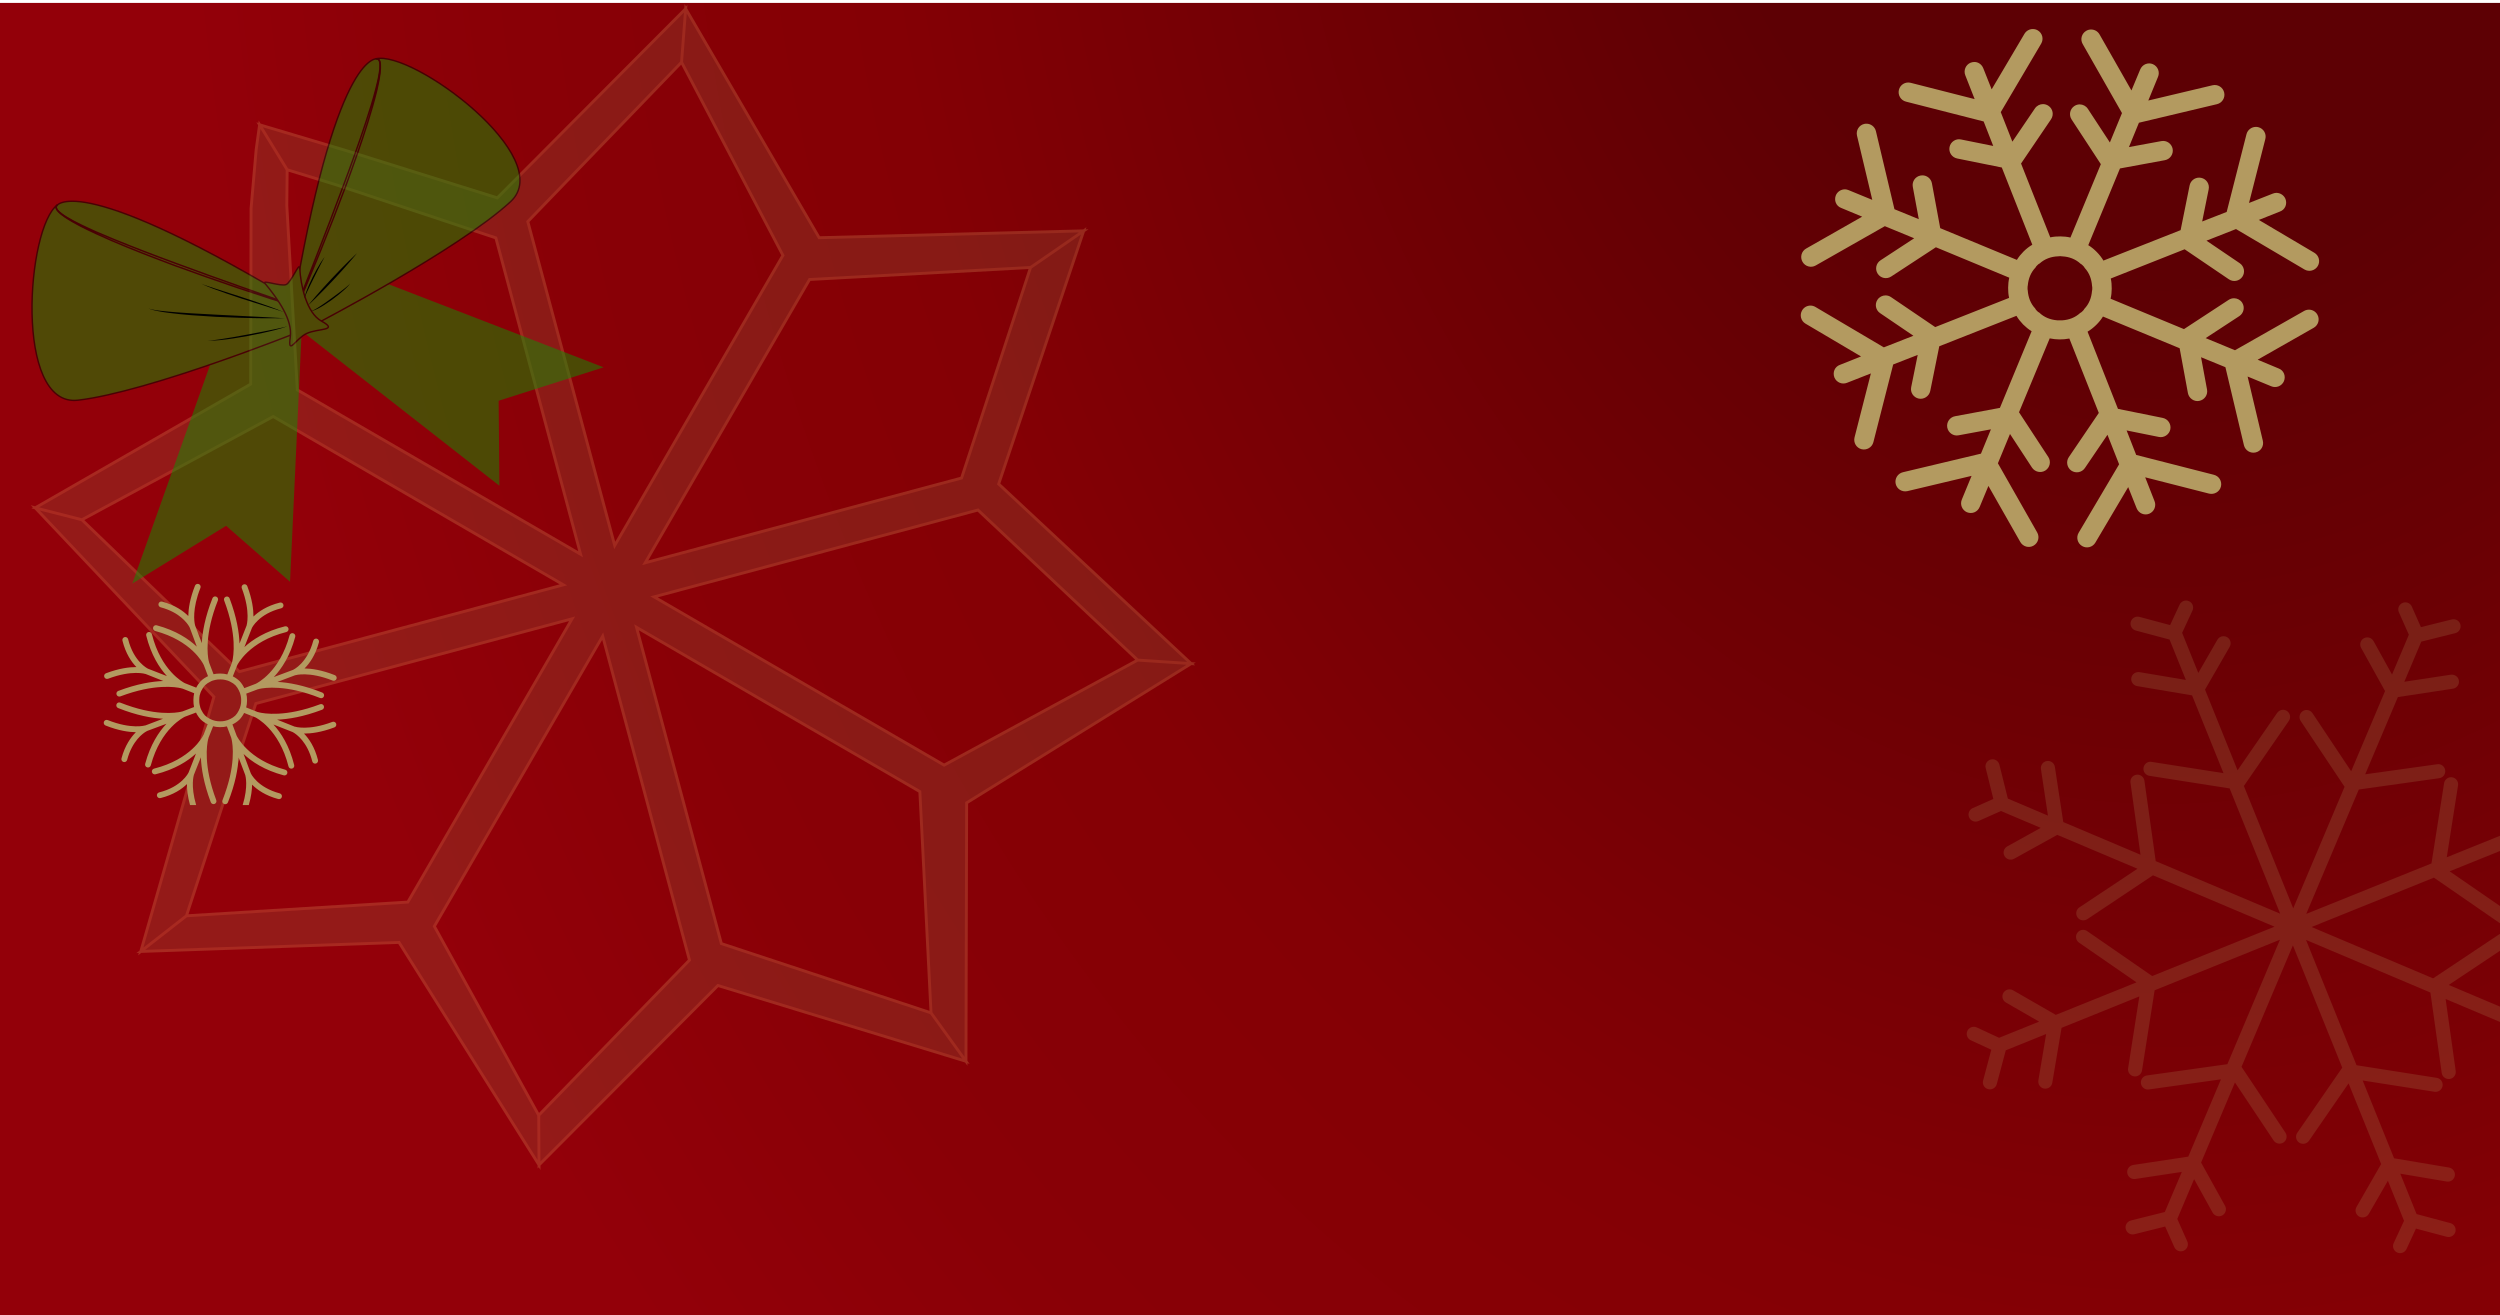 <?xml version="1.0" encoding="utf-8"?>
<!-- Generator: Adobe Illustrator 16.0.0, SVG Export Plug-In . SVG Version: 6.00 Build 0)  -->
<!DOCTYPE svg PUBLIC "-//W3C//DTD SVG 1.1//EN" "http://www.w3.org/Graphics/SVG/1.1/DTD/svg11.dtd">
<svg version="1.1" id="Capa_1" xmlns="http://www.w3.org/2000/svg" xmlns:xlink="http://www.w3.org/1999/xlink" x="0px" y="0px"
	 width="859px" height="452px" viewBox="0 0 859 452" enable-background="new 0 0 859 452" xml:space="preserve">
<radialGradient id="SVGID_1_" cx="823.898" cy="490.311" r="837.259" gradientTransform="matrix(0.818 0 0 -1.042 69.473 400.224)" gradientUnits="userSpaceOnUse">
	<stop  offset="0.236" style="stop-color:#5D0004"/>
	<stop  offset="0.651" style="stop-color:#840005"/>
	<stop  offset="0.836" style="stop-color:#890006"/>
	<stop  offset="1" style="stop-color:#930009"/>
</radialGradient>
<rect y="1" fill="url(#SVGID_1_)" width="859" height="452"/>
<g opacity="0.2">
	<g>
		<polygon fill="#968156" stroke="#F9CC7D" stroke-miterlimit="10" points="332.138,275.852 409.278,228.02 390.903,226.805 
			324.39,262.899 224.724,205.079 336.026,175.244 390.903,226.805 409.278,228.02 343.142,166.299 372.36,79.319 354.096,91.904 
			330.395,164.249 221.69,193.373 278.166,96.033 354.096,91.904 372.36,79.319 281.455,81.677 235.596,3 234.179,21.379 
			269.019,87.74 211.217,187.437 181.35,76.126 234.179,21.379 235.596,3 170.87,67.991 119.246,51.844 99.104,45.83 89.198,42.877 
			98.669,58.317 115.317,63.437 170.379,81.738 199.494,190.439 102.162,133.973 98.545,70.612 98.669,58.317 89.198,42.877 
			88.02,51.4 86.268,71.601 86.14,131.981 12.105,174.488 28.138,178.589 93.871,143.118 193.578,200.947 82.238,230.775 
			28.138,178.589 12.105,174.488 73.499,239.429 48.372,326.919 64.056,314.674 87.9,241.74 196.571,212.615 140.129,309.956 
			64.056,314.674 48.372,326.919 137.114,323.816 185.208,400.28 185.103,383.216 149.239,318.274 207.085,218.582 236.899,329.895 
			185.103,383.216 185.208,400.28 246.668,338.62 331.907,364.654 319.902,348.02 247.858,324.22 218.708,215.546 316.062,271.995 
			319.902,348.02 331.907,364.654 		"/>
	</g>
</g>
<g opacity="0.2">
	<g>
		<path fill="#B39A60" d="M838.972,368.664c0.188,1.329,1.412,2.245,2.748,2.069c1.329-0.178,2.243-1.409,2.063-2.743l-3.467-24.738
			l19.685,8.319v-5.274l-18.619-7.867L860,326.01v-5.334c-0.465,0-0.943,0.129-1.363,0.41l-22.634,15.078l-41.739-17.646
			l42.026-16.957l22.378,15.447c0.409,0.271,0.872,0.404,1.332,0.414v-5.417l-18.304-12.621L860,291.998v-5.232l-19.284,7.786
			l3.866-24.688c0.211-1.328-0.688-2.571-2.008-2.778c-0.121-0.035-0.242-0.035-0.363-0.035c-1.18-0.01-2.242,0.858-2.425,2.066
			l-4.334,27.55l-43.025,17.351l18.06-42.74l27.609-3.883c1.345-0.183,2.266-1.417,2.077-2.748
			c-0.183-1.321-1.442-2.285-2.751-2.053l-24.738,3.46l11.229-26.538l18.925-2.881c1.329-0.199,2.242-1.445,2.046-2.763
			c-0.202-1.329-1.402-2.202-2.778-2.046l-15.973,2.423l5.823-13.781l11.667-2.91c1.306-0.315,2.084-1.646,1.783-2.948
			c-0.34-1.291-1.647-2.098-2.97-1.768l-10.603,2.646l-3.135-7.094c-0.401-0.895-1.268-1.431-2.205-1.439
			c-0.332-0.002-0.664,0.073-0.996,0.221c-1.231,0.534-1.79,1.977-1.239,3.197l3.431,7.718l-5.779,13.675l-6.372-11.511
			c-0.446-0.788-1.256-1.244-2.114-1.253c-0.395-0.005-0.803,0.1-1.201,0.306c-1.162,0.644-1.588,2.133-0.931,3.315l8.217,14.833
			l-11.644,27.54l-13.3-19.959c-0.446-0.688-1.219-1.082-1.986-1.087c-0.484-0.006-0.952,0.128-1.374,0.412
			c-1.125,0.749-1.42,2.255-0.682,3.374l15.074,22.608L787.954,312.1l-16.959-42.041l15.45-22.355
			c0.771-1.11,0.475-2.617-0.619-3.39c-0.423-0.29-0.891-0.428-1.36-0.432c-0.784-0.01-1.54,0.372-2.03,1.056l-13.615,19.734
			l-11.177-27.727l8.473-14.694c0.658-1.172,0.264-2.672-0.892-3.33c-0.393-0.216-0.801-0.325-1.209-0.33
			c-0.845-0.007-1.683,0.441-2.121,1.225l-6.563,11.403l-5.551-13.772l3.548-7.655c0.574-1.212,0.038-2.667-1.177-3.224
			c-0.332-0.149-0.665-0.228-1.013-0.232c-0.923-0.009-1.799,0.513-2.214,1.399l-3.276,7.044l-10.535-2.821
			c-1.313-0.352-2.634,0.434-2.99,1.721c-0.339,1.295,0.43,2.639,1.73,2.976l11.606,3.101l5.61,13.874l-15.936-2.683
			c-1.345-0.176-2.584,0.675-2.81,1.998c-0.219,1.314,0.672,2.575,2.001,2.799l18.872,3.191l10.794,26.719l-24.696-3.868
			c-1.314-0.267-2.575,0.688-2.778,2.011c-0.212,1.326,0.688,2.57,2.03,2.779l27.56,4.333l17.359,43.031l-42.759-18.051
			l-3.881-27.62c-0.176-1.211-1.21-2.094-2.373-2.106c-0.121,0-0.242,0-0.361,0.032c-1.313,0.184-2.266,1.414-2.062,2.743
			l3.45,24.749l-26.538-11.229l-2.876-18.918c-0.19-1.221-1.208-2.071-2.371-2.086c-0.138,0-0.259,0.017-0.396,0.038
			c-1.313,0.193-2.216,1.438-2.03,2.768l2.405,15.988l-13.771-5.846l-2.912-11.663c-0.264-1.092-1.253-1.842-2.34-1.846
			c-0.197,0-0.396,0.023-0.605,0.071c-1.303,0.337-2.098,1.656-1.764,2.941l2.632,10.613l-7.094,3.156
			c-1.212,0.537-1.768,1.979-1.217,3.202c0.534,1.227,1.979,1.768,3.206,1.232l7.716-3.442l13.667,5.793l-11.5,6.363
			c-1.171,0.654-1.604,2.131-0.95,3.299c0.639,1.187,2.132,1.612,3.318,0.948l14.822-8.206l27.548,11.639l-19.962,13.285
			c-1.125,0.756-1.405,2.253-0.672,3.38c0.74,1.107,2.235,1.406,3.377,0.675l22.595-15.078l41.755,17.646l-42.033,16.96
			l-22.354-15.449c-0.415-0.29-0.887-0.431-1.367-0.434c-0.771-0.009-1.54,0.366-2.019,1.058c-0.747,1.089-0.491,2.604,0.62,3.362
			l19.733,13.638l-27.731,11.168l-14.688-8.448c-0.391-0.216-0.799-0.328-1.206-0.33c-0.846-0.002-1.663,0.443-2.124,1.218
			c-0.674,1.177-0.262,2.66,0.896,3.329l11.396,6.559l-13.762,5.544l-7.66-3.554c-0.33-0.146-0.662-0.223-1.01-0.226
			c-0.923-0.01-1.801,0.503-2.217,1.391c-0.571,1.244-0.038,2.675,1.166,3.242l7.044,3.261l-2.806,10.566
			c-0.36,1.303,0.413,2.632,1.709,2.969c1.301,0.339,2.632-0.435,2.976-1.716l3.104-11.625l13.865-5.596l-2.671,15.94
			c-0.206,1.329,0.675,2.589,1.986,2.806c1.359,0.196,2.572-0.666,2.796-1.993l3.189-18.88l26.719-10.784l-3.858,24.681
			c-0.22,1.328,0.701,2.574,2.018,2.773c1.298,0.199,2.561-0.697,2.765-2.021l4.333-27.554l43.056-17.375l-18.063,42.765
			l-27.625,3.873c-1.353,0.186-2.267,1.424-2.077,2.748c0.182,1.324,1.441,2.271,2.741,2.064l24.756-3.476l-11.229,26.554
			l-18.917,2.861c-1.329,0.214-2.252,1.438-2.048,2.771c0.203,1.339,1.436,2.265,2.777,2.046l15.976-2.426l-5.849,13.779
			l-11.651,2.914c-1.3,0.332-2.092,1.628-1.773,2.942c0.34,1.306,1.646,2.104,2.96,1.785l10.58-2.653l3.156,7.087
			c0.553,1.22,1.985,1.779,3.211,1.229c1.23-0.545,1.782-1.979,1.239-3.203l-3.431-7.72l5.776-13.67l6.368,11.512
			c0.657,1.163,2.151,1.581,3.314,0.954c1.17-0.66,1.594-2.142,0.951-3.305l-8.231-14.866l11.631-27.521l13.291,19.954
			c0.747,1.104,2.259,1.399,3.384,0.675c1.111-0.75,1.42-2.255,0.672-3.38l-15.082-22.617l17.65-41.739l16.954,42.023
			l-15.445,22.366c-0.762,1.109-0.481,2.625,0.627,3.387c1.097,0.735,2.604,0.477,3.37-0.612l13.622-19.738l11.191,27.716
			l-8.458,14.724c-0.679,1.158-0.279,2.641,0.876,3.318c1.17,0.649,2.66,0.256,3.332-0.897l6.563-11.4l5.551,13.766l-3.558,7.656
			c-0.567,1.215-0.038,2.657,1.187,3.223c1.215,0.564,2.658,0.038,3.224-1.187l3.249-7.021l10.563,2.814
			c1.308,0.347,2.63-0.428,2.993-1.719c0.322-1.314-0.439-2.63-1.73-2.977l-11.622-3.113l-5.596-13.874l15.927,2.695
			c1.374,0.237,2.59-0.669,2.817-2.003c0.218-1.329-0.682-2.567-2.003-2.805l-18.873-3.177l-10.791-26.731l24.68,3.878
			c1.284,0.209,2.575-0.693,2.779-2.019c0.211-1.313-0.686-2.569-2.031-2.775l-27.542-4.329l-17.355-43.054l42.737,18.076
			L838.972,368.664z"/>
	</g>
</g>
<g>
	<g>
		<path fill="#B39A60" d="M101.43,232.016c0.05-0.022,4.683-1.425,12.877,1.836c0.52,0.206,1.1-0.048,1.306-0.567
			c0.204-0.511-0.047-1.098-0.563-1.304c-4.487-1.782-7.996-2.263-10.415-2.304c1.724-1.707,3.752-4.538,4.948-8.988
			c0.142-0.542-0.179-1.091-0.709-1.234c-0.086-0.022-0.172-0.033-0.256-0.033c-0.444-0.004-0.858,0.292-0.981,0.74
			c-2.06,7.691-6.731,9.89-6.919,9.976c-0.018,0.006-0.018,0.025-0.032,0.03l-6.602,2.467c2.616-2.771,5.563-7.124,7.358-13.814
			c0.141-0.539-0.174-1.092-0.718-1.232c-0.083-0.025-0.166-0.035-0.248-0.037c-0.449-0.001-0.858,0.292-0.981,0.752
			c-3.383,12.634-11.237,16.471-11.586,16.632c-0.022,0.005-0.049,0.022-0.049,0.022l-3.918,1.491
			c-0.393-0.846-0.948-1.698-1.63-2.429c-0.677-0.643-1.478-1.215-2.318-1.623l1.521-3.848c0-0.009,0.009-0.009,0.013-0.017
			c0.039-0.08,3.945-8.131,16.855-11.359c0.541-0.141,0.872-0.687,0.734-1.227c-0.134-0.536-0.68-0.869-1.217-0.734
			c-6.709,1.684-11.11,4.556-13.921,7.126l2.587-6.576l0.005-0.007c0.017-0.045,2.296-4.806,10.083-6.756
			c0.538-0.136,0.866-0.685,0.725-1.222c-0.129-0.534-0.662-0.864-1.216-0.729c-4.469,1.122-7.33,3.105-9.074,4.798
			c0.011-2.417-0.419-5.94-2.126-10.451c-0.153-0.396-0.531-0.644-0.934-0.646c-0.119,0-0.243,0.016-0.362,0.061
			c-0.52,0.198-0.784,0.779-0.588,1.299c3.124,8.245,1.643,12.852,1.635,12.893c-0.01,0.007,0,0.007,0,0.011
			c-0.01,0.014,0,0.026-0.034,0.053l-2.379,6.049c-0.135-3.787-0.939-8.981-3.409-15.497c-0.143-0.4-0.526-0.649-0.929-0.655
			c-0.119,0-0.243,0.022-0.367,0.072c-0.519,0.19-0.775,0.771-0.578,1.298c4.491,11.846,3.222,19.161,2.776,20.982l-0.036,0.092
			c-0.001,0.081-0.001,0.118-0.043,0.161c-0.001,0.123-0.043,0.2-0.043,0.2l-1.562,3.968c-0.763-0.205-1.527-0.292-2.328-0.299
			l-0.201-0.003c-0.765-0.008-1.489,0.071-2.21,0.225l-1.498-3.954c0,0,0.002-0.077-0.039-0.201
			c-0.037-0.044-0.037-0.08-0.036-0.163l-0.068-0.164c-0.423-1.911-1.5-9.199,3.14-20.863c0.206-0.521-0.05-1.108-0.567-1.306
			c-0.118-0.048-0.242-0.077-0.361-0.077c-0.403-0.003-0.785,0.24-0.943,0.637c-2.563,6.459-3.453,11.629-3.657,15.41l-2.305-6.085
			c-0.004-0.012,0-0.021,0-0.03c0,0-0.016-0.078-0.035-0.119c-0.004-0.036-0.01-0.026-0.008-0.065l-0.01-0.033
			c-0.231-0.984-0.986-5.428,1.89-12.654c0.205-0.516-0.046-1.102-0.563-1.305c-0.122-0.049-0.241-0.067-0.365-0.069
			c-0.398-0.002-0.785,0.235-0.944,0.631c-1.781,4.481-2.263,7.996-2.303,10.415c-1.706-1.721-4.538-3.753-8.994-4.949
			c-0.548-0.143-1.087,0.179-1.229,0.71c-0.145,0.536,0.175,1.093,0.715,1.237c6.707,1.794,9.231,5.574,9.823,6.641v0.003
			c0.017,0.027,0.009,0.02,0.032,0.047c0.059,0.115,0.104,0.206,0.107,0.227c0.008,0.009,0.023,0.011,0.027,0.023l2.433,6.558
			l0.01,0.027c-2.764-2.61-7.118-5.543-13.779-7.336c-0.548-0.144-1.087,0.178-1.233,0.713c-0.142,0.538,0.173,1.087,0.709,1.239
			c12.492,3.34,16.367,11.029,16.62,11.548c0.013,0.059,0.036,0.104,0.036,0.104s0,0.043,0.042,0.043l1.456,3.83
			c-0.851,0.394-1.697,0.952-2.426,1.628c-0.647,0.717-1.216,1.476-1.626,2.321l-3.848-1.518c0,0-0.046-0.019-0.086-0.033
			c-0.447-0.229-8.14-4.217-11.297-16.813c-0.111-0.458-0.52-0.762-0.964-0.766c-0.082,0-0.166,0.009-0.249,0.034
			c-0.54,0.131-0.867,0.681-0.734,1.218c1.677,6.696,4.544,11.098,7.108,13.905l-0.033-0.012l-6.518-2.544
			c-0.01-0.005-0.01-0.016-0.018-0.021c-0.046-0.024-4.807-2.297-6.759-10.088c-0.115-0.45-0.52-0.752-0.969-0.757
			c-0.077,0-0.165,0.009-0.248,0.029c-0.54,0.136-0.871,0.679-0.734,1.224c1.119,4.468,3.1,7.331,4.799,9.069
			c-2.414-0.002-5.938,0.423-10.45,2.132c-0.52,0.197-0.78,0.779-0.583,1.294c0.187,0.522,0.768,0.781,1.295,0.589
			c8.255-3.131,12.855-1.649,12.891-1.633c0.015,0.007,0.019,0,0.023,0l6.053,2.406c-3.783,0.143-8.97,0.95-15.457,3.409
			c-0.52,0.198-0.781,0.776-0.583,1.296c0.197,0.518,0.776,0.783,1.295,0.584c11.729-4.439,18.99-3.24,20.906-2.794l0.168,0.069
			c0.237,0.044,0.361,0.085,0.361,0.085l3.926,1.555c-0.167,0.724-0.251,1.447-0.257,2.212l-0.002,0.324
			c-0.008,0.758,0.064,1.488,0.219,2.208l-3.951,1.497c0,0-0.082,0.042-0.201,0.038c-0.042,0.043-0.083,0.043-0.161,0.043
			l-0.082,0.032c-1.818,0.411-9.159,1.57-20.945-3.119c-0.119-0.047-0.241-0.073-0.36-0.075c-0.407-0.003-0.789,0.235-0.943,0.639
			c-0.207,0.508,0.045,1.094,0.562,1.301c6.463,2.575,11.64,3.471,15.421,3.664l-6.073,2.308c-0.023,0-0.038-0.012-0.051-0.008
			c-0.05,0.019-4.682,1.421-12.876-1.836c-0.119-0.046-0.243-0.067-0.366-0.067c-0.404-0.006-0.784,0.234-0.939,0.631
			c-0.206,0.518,0.047,1.102,0.561,1.303c4.484,1.786,8,2.271,10.414,2.304c-1.727,1.717-3.756,4.542-4.946,8.993
			c-0.145,0.537,0.175,1.092,0.714,1.238c0.543,0.143,1.086-0.18,1.229-0.717c1.775-6.63,5.479-9.164,6.591-9.792l0.054-0.021
			c0.163-0.123,0.281-0.156,0.281-0.156l6.574-2.444l0.014-0.005c-2.61,2.769-5.536,7.116-7.316,13.768
			c-0.143,0.537,0.173,1.086,0.714,1.23c0.537,0.138,1.082-0.176,1.224-0.715c3.449-12.854,11.566-16.628,11.646-16.664
			c0.004-0.005,0.009-0.01,0.014-0.016l3.873-1.449c0.396,0.845,0.953,1.655,1.629,2.385c0.718,0.687,1.514,1.214,2.359,1.618
			l-1.396,3.653c-0.083,0.081-0.125,0.16-0.167,0.242c0,0-0.006,0.037-0.019,0.058c-0.183,0.38-4.16,8.132-16.826,11.304
			c-0.537,0.134-0.862,0.685-0.729,1.218c0.138,0.538,0.67,0.87,1.222,0.732c6.713-1.68,11.12-4.559,13.925-7.127l-2.568,6.551
			c-0.005,0.016-0.022,0.024-0.037,0.042c-0.015,0.047-2.288,4.805-10.075,6.759c-0.542,0.133-0.873,0.678-0.734,1.218
			c0.133,0.537,0.666,0.861,1.216,0.73c4.473-1.124,7.338-3.1,9.075-4.802c-0.001,1.805,0.235,4.22,1.062,7.197h2.101
			c-1.959-6.641-0.787-10.32-0.774-10.355c0,0-0.004-0.004,0.001-0.012l2.403-6.053c0.143,3.781,0.952,8.961,3.404,15.452
			c0.196,0.518,0.781,0.784,1.295,0.586c0.52-0.198,0.786-0.78,0.588-1.298c-4.473-11.813-3.227-19.111-2.785-20.962l0.059-0.14
			c0.039-0.242,0.081-0.361,0.081-0.361l1.563-3.929c0.717,0.21,1.44,0.29,2.205,0.296l0.32,0.004
			c0.765,0.007,1.489-0.064,2.214-0.262l1.497,3.947c0,0.008-0.005,0.013,0,0.019c0,0,0.021,0.071,0.021,0.088
			c0.013,0.052,0.027,0.089,0.058,0.265l0.031,0.078c0.401,1.762,1.592,9.131-3.117,20.975c-0.204,0.513,0.042,1.1,0.557,1.308
			c0.515,0.205,1.104-0.051,1.305-0.563c2.576-6.469,3.467-11.645,3.663-15.426l2.313,6.093c0,0.014-0.014,0.023-0.008,0.036
			c0.016,0.039,1.112,3.687-0.901,10.211h2.103c0.838-2.885,1.109-5.243,1.13-7.013c1.718,1.729,4.545,3.754,8.996,4.952
			c0.553,0.141,1.091-0.175,1.228-0.712c0.151-0.539-0.168-1.09-0.704-1.231c-7.69-2.061-9.887-6.732-9.973-6.923
			c0-0.011-0.008-0.011-0.008-0.016l-2.459-6.597c2.768,2.612,7.116,5.548,13.788,7.335c0.534,0.146,1.087-0.177,1.228-0.713
			c0.146-0.532-0.175-1.088-0.713-1.229c-12.853-3.444-16.628-11.561-16.665-11.644c-0.004-0.012-0.019-0.016-0.023-0.032
			l-1.447-3.881c0.846-0.393,1.657-0.945,2.386-1.624c0.651-0.675,1.221-1.476,1.627-2.316l3.866,1.511
			c0.009,0.002,0.009,0.014,0.027,0.018c0.077,0.037,8.128,3.944,11.36,16.854c0.133,0.54,0.68,0.863,1.216,0.732
			c0.547-0.136,0.872-0.678,0.738-1.215c-1.679-6.711-4.553-11.109-7.122-13.917h0.011l6.569,2.58l0.004,0.008
			c0,0,0.056,0.029,0.082,0.046c0.032,0.015,0.047,0.018,0.122,0.067l0.043,0.021c0.997,0.574,4.809,3.172,6.507,9.946
			c0.138,0.539,0.661,0.87,1.226,0.735c0.532-0.136,0.862-0.688,0.727-1.226c-1.12-4.469-3.103-7.329-4.797-9.073
			c2.417,0.009,5.935-0.419,10.451-2.13c0.518-0.195,0.78-0.776,0.583-1.294c-0.152-0.4-0.531-0.646-0.934-0.649
			c-0.119,0-0.242,0.018-0.361,0.063c-8.261,3.125-12.854,1.644-12.896,1.625c-0.018-0.004-0.033,0.007-0.051,0.006l-6.034-2.404
			c3.779-0.136,8.965-0.951,15.469-3.413c0.515-0.198,0.781-0.78,0.584-1.293c-0.152-0.403-0.531-0.65-0.93-0.653
			c-0.124,0-0.248,0.024-0.367,0.072c-11.95,4.518-19.302,3.196-21.047,2.767l-0.055-0.028c-0.081,0-0.124,0-0.164-0.044
			c-0.064,0-0.069-0.01-0.106-0.021c-0.009-0.007-0.082-0.021-0.082-0.021c-0.004-0.007-0.01,0-0.023,0l-3.916-1.562
			c0.207-0.719,0.292-1.444,0.297-2.205l0.002-0.324c0.008-0.765-0.065-1.49-0.261-2.214l3.956-1.49c0,0,0.121-0.041,0.362-0.08
			l0.147-0.054c1.863-0.42,9.181-1.537,20.907,3.127c0.513,0.21,1.102-0.048,1.306-0.565c0.205-0.516-0.05-1.1-0.562-1.306
			c-6.445-2.564-11.608-3.456-15.388-3.661l6.086-2.3C101.427,232.009,101.43,232.016,101.43,232.016z M82.861,240.866
			c-0.003,0.48-0.049,1.002-0.172,1.488c-0.124,0.639-0.373,1.277-0.698,1.88c-0.289,0.601-0.696,1.163-1.146,1.644
			c-0.525,0.477-1.087,0.869-1.694,1.15c-0.607,0.319-1.255,0.554-1.896,0.666c-0.481,0.12-1.004,0.15-1.489,0.146l-0.322-0.002
			c-0.485-0.005-1.008-0.045-1.488-0.17c-0.635-0.125-1.278-0.369-1.88-0.697c-0.603-0.289-1.158-0.691-1.641-1.142
			c-0.476-0.526-0.874-1.09-1.153-1.699c-0.353-0.608-0.548-1.249-0.666-1.893c-0.116-0.485-0.153-1.006-0.148-1.488l0.002-0.325
			c0.004-0.484,0.049-1.005,0.137-1.488c0.165-0.637,0.372-1.28,0.733-1.877c0.29-0.604,0.657-1.164,1.145-1.645
			c0.526-0.475,1.087-0.875,1.695-1.147c0.607-0.356,1.255-0.554,1.892-0.673c0.481-0.115,1.003-0.151,1.489-0.146l0.322,0.003
			c0.484,0.005,1.006,0.05,1.486,0.171c0.64,0.13,1.285,0.337,1.885,0.702c0.604,0.285,1.158,0.651,1.641,1.134
			c0.476,0.531,0.874,1.097,1.153,1.704c0.315,0.604,0.553,1.25,0.666,1.891c0.116,0.482,0.152,1.002,0.149,1.489L82.861,240.866z"
			/>
	</g>
</g>
<g>
	<g>
		<path fill="#B39A60" d="M623.886,91.215l23.739-13.499h0.01l10.076,4.154l-11.557,7.567c-1.554,1.016-1.979,3.079-0.967,4.629
			c1.006,1.528,3.053,1.967,4.615,0.951l15.372-10.063l0.021,0.01l25.188,10.447c-0.271,1.16-0.375,2.312-0.388,3.479
			c-0.008,1.149,0.08,2.295,0.329,3.466l-25.354,10.017l-0.021,0.017l-15.203-10.313c-0.56-0.385-1.203-0.572-1.842-0.579
			c-1.079-0.011-2.145,0.509-2.789,1.465c-1.037,1.528-0.646,3.597,0.892,4.634l11.434,7.763l-10.147,3.986h-0.011l-23.515-13.888
			c-0.517-0.308-1.098-0.46-1.669-0.465c-1.136-0.011-2.274,0.573-2.888,1.644c-0.954,1.592-0.42,3.634,1.161,4.564l19.084,11.272
			l-0.021,0.01l-7.231,2.874c-1.777,0.621-2.593,2.556-1.903,4.343c0.706,1.708,2.657,2.518,4.349,1.82l8.184-3.215l-5.615,21.98
			c-0.444,1.789,0.619,3.608,2.398,4.057c1.768,0.448,3.614-0.626,4.071-2.404l6.809-26.711l8.423-3.285l-2.24,11.078
			c-0.374,1.811,0.802,3.556,2.604,3.934c1.77,0.355,3.561-0.806,3.943-2.609l3.107-15.38h0.011l26.502-10.452
			c0.63,1.069,1.421,2.058,2.288,2.956c0.889,0.879,1.866,1.696,2.931,2.333l-10.901,26.339v0.006l-15.408,2.862
			c-1.807,0.329-3.012,2.063-2.679,3.889c0.339,1.805,2.125,3.042,3.889,2.668l11.112-2.052l-3.428,8.357l-26.814,6.385
			c-1.785,0.421-2.895,2.22-2.475,4.02c0.426,1.788,2.201,2.862,4.008,2.475l22.062-5.246l-3.338,8.103
			c-0.72,1.696,0.054,3.658,1.743,4.393c1.777,0.72,3.655-0.07,4.382-1.837l2.987-7.18l0.011-0.026l10.958,19.269
			c0.918,1.604,2.955,2.184,4.551,1.252c1.604-0.918,2.162-2.942,1.248-4.542l-13.494-23.752v-0.01l4.153-10.068l7.566,11.564
			c1.015,1.528,3.085,1.972,4.626,0.967c1.545-1.02,1.973-3.095,0.968-4.624l-10.062-15.368l0.01-0.026l10.537-25.356
			c2.224,0.46,4.522,0.48,6.753,0.054l10.107,25.53l0.013,0.027l-10.315,15.199c-1.025,1.513-0.623,3.593,0.892,4.642
			c1.537,1.024,3.595,0.621,4.633-0.893l7.765-11.44l3.993,10.134l0.01,0.01l-13.906,23.525c-0.941,1.589-0.406,3.624,1.186,4.563
			c1.581,0.946,3.637,0.406,4.557-1.178l11.289-19.084v0.027l2.879,7.227c0.706,1.777,2.656,2.6,4.337,1.908
			c1.701-0.703,2.519-2.653,1.814-4.359L737.087,164l21.958,5.606c1.782,0.416,3.614-0.626,4.063-2.41
			c0.458-1.793-0.616-3.606-2.41-4.056l-26.706-6.828l-3.29-8.411l11.08,2.235c1.766,0.369,3.568-0.805,3.942-2.609
			c0.361-1.814-0.815-3.569-2.613-3.932l-15.38-3.112v-0.005l-10.447-26.512c1.063-0.626,2.053-1.421,2.947-2.29
			c0.9-0.881,1.709-1.854,2.346-2.913l26.335,10.885h0.012l2.846,15.422c0.342,1.816,2.146,3.042,3.891,2.676
			c1.813-0.348,3.019-2.069,2.679-3.892l-2.058-11.109l8.368,3.424l6.366,26.819c0.438,1.784,2.232,2.892,4.021,2.471
			c1.81-0.416,2.901-2.221,2.474-4.016l-5.237-22.07l8.116,3.349c1.682,0.718,3.643-0.06,4.376-1.75
			c0.72-1.777-0.075-3.728-1.831-4.37l-7.18-2.993l-0.031-0.01l19.265-10.961c1.608-0.908,2.176-2.938,1.258-4.542
			c-0.616-1.082-1.724-1.686-2.869-1.696c-0.572,0-1.145,0.14-1.679,0.443l-23.752,13.499h-0.014l-10.063-4.161l11.564-7.568
			c1.534-1.015,1.974-3.071,0.969-4.624c-0.64-0.966-1.691-1.495-2.772-1.506c-0.637-0.006-1.28,0.172-1.853,0.545l-15.374,10.063
			l-0.021-0.016l-25.184-10.432c0.28-1.167,0.377-2.312,0.384-3.463c0.011-1.166-0.066-2.317-0.324-3.483l25.351-10.03l0.021-0.013
			l15.201,10.313c1.528,1.042,3.603,0.644,4.645-0.876c1.027-1.528,0.621-3.603-0.891-4.639l-11.442-7.757l10.136-3.986h0.012
			l23.524,13.888c1.588,0.935,3.625,0.396,4.569-1.177c0.938-1.594,0.404-3.642-1.184-4.569l-19.085-11.286h0.031l7.229-2.874
			c1.767-0.615,2.592-2.564,1.906-4.342c-0.53-1.259-1.767-2.069-3.105-2.08c-0.355,0-0.799,0.08-1.247,0.258l-8.174,3.216
			l5.606-21.979c0.46-1.79-0.611-3.609-2.408-4.058c-0.271-0.076-0.54-0.098-0.8-0.104c-1.503-0.01-2.869,0.995-3.264,2.507
			l-6.808,26.719l-8.42,3.282l2.236-11.072c0.37-1.811-0.801-3.575-2.614-3.932c-0.206-0.055-0.416-0.07-0.621-0.07
			c-1.577-0.017-2.983,1.073-3.313,2.673l-3.095,15.375h-0.012l-26.51,10.457c-0.619-1.074-1.41-2.053-2.3-2.96
			c-0.877-0.892-1.854-1.711-2.908-2.333l10.88-26.329v-0.033l15.432-2.841c1.805-0.334,3.01-2.063,2.682-3.89
			c-0.347-1.81-2.098-3.02-3.9-2.668l-11.117,2.048l3.431-8.362l26.814-6.375c1.799-0.421,2.901-2.227,2.473-4.019
			c-0.415-1.799-2.218-2.905-4.018-2.475l-22.051,5.24l3.327-8.103c0.729-1.69-0.054-3.651-1.744-4.387
			c-1.668-0.718-3.631,0.06-4.371,1.837l-2.998,7.179v0.022l-10.971-19.269c-0.604-1.07-1.711-1.67-2.867-1.682
			c-0.563-0.005-1.139,0.125-1.671,0.434c-1.605,0.907-2.173,2.938-1.259,4.543l13.518,23.747l-0.013,0.01l-4.153,10.075
			l-7.578-11.565c-0.626-0.962-1.683-1.502-2.764-1.513c-0.638-0.005-1.274,0.179-1.853,0.557c-1.53,1.003-1.97,3.063-0.968,4.607
			L721.85,56.41l-0.01,0.026L711.4,81.621c-1.153-0.28-2.311-0.377-3.466-0.39c-1.146-0.005-2.313,0.071-3.46,0.329l-10.033-25.344
			l-0.011-0.027l10.313-15.211c1.026-1.522,0.632-3.592-0.892-4.619c-0.569-0.389-1.206-0.583-1.846-0.589
			c-1.079-0.01-2.141,0.521-2.798,1.471l-7.754,11.435l-3.989-10.138v-0.013l13.879-23.52c0.944-1.592,0.423-3.635-1.171-4.565
			c-0.517-0.316-1.097-0.458-1.669-0.463c-1.146-0.005-2.263,0.577-2.896,1.637l-11.277,19.083l-0.008-0.02l-2.871-7.229
			c-0.527-1.345-1.764-2.145-3.006-2.156c-0.443-0.005-0.888,0.082-1.343,0.25c-1.701,0.701-2.507,2.651-1.818,4.353l3.207,8.157
			l-21.973-5.595c-1.803-0.465-3.592,0.608-4.049,2.403c-0.447,1.788,0.628,3.607,2.405,4.058l26.708,6.815l3.29,8.417l-11.077-2.23
			c-1.78-0.383-3.571,0.794-3.933,2.604c-0.362,1.825,0.813,3.57,2.614,3.933l15.359,3.102v0.032l10.466,26.5
			c-1.073,0.605-2.063,1.406-2.969,2.287c-0.883,0.891-1.688,1.856-2.336,2.921l-26.326-10.896h-0.01l-2.855-15.422
			c-0.301-1.599-1.694-2.718-3.252-2.728c-0.206,0-0.422,0.01-0.647,0.06c-1.808,0.329-3.009,2.074-2.669,3.89l2.06,11.111
			l-8.366-3.426l-6.37-26.819c-0.364-1.523-1.729-2.55-3.219-2.562c-0.26-0.005-0.529,0.017-0.812,0.086
			c-1.788,0.423-2.883,2.22-2.464,4.02l5.251,22.067l-8.13-3.344c-0.451-0.188-0.884-0.28-1.239-0.28
			c-1.339-0.012-2.6,0.777-3.14,2.025c-0.716,1.767,0.068,3.728,1.833,4.376l7.184,2.991h0.021l-19.27,10.966
			c-1.597,0.907-2.162,2.942-1.237,4.555C620.239,91.566,622.288,92.139,623.886,91.215z M699.398,91.928
			c0.088-0.27,0.36-0.535,0.623-0.794c0.272-0.271,0.543-0.53,0.815-0.611c1.709-1.582,4.026-2.371,6.242-2.44
			c0.529-0.093,1.057-0.086,1.599,0.01c2.227,0.108,4.519,0.936,6.211,2.544c0.261,0.087,0.521,0.352,0.798,0.626
			c0.268,0.265,0.523,0.535,0.618,0.805c1.586,1.703,2.366,3.853,2.522,6.164c0.083,0.266,0.082,0.621,0.078,0.898
			c-0.003,0.253-0.005,0.614-0.096,0.874c-0.191,2.316-1.01,4.446-2.623,6.12c-0.097,0.27-0.357,0.535-0.631,0.8
			c-0.284,0.27-0.545,0.529-0.805,0.611c-1.72,1.594-3.854,2.382-6.159,2.532l-1.782-0.01c-2.309-0.195-4.433-1.015-6.113-2.642
			c-0.268-0.082-0.539-0.347-0.806-0.622c-0.257-0.266-0.524-0.54-0.607-0.811c-1.585-1.696-2.38-3.841-2.544-6.164
			c-0.073-0.26-0.07-0.622-0.068-0.876c0.004-0.274,0.007-0.632,0.085-0.896C696.959,95.741,697.785,93.607,699.398,91.928z"/>
	</g>
</g>
<g opacity="0.5">
	<g>
		<polygon fill="#0E9103" points="74.414,119.118 45.463,200.514 77.688,180.662 99.658,199.905 103.733,112.055 		"/>
		<polygon fill="#0E9103" points="126.812,95.075 207.397,126.21 171.333,137.692 171.591,166.897 102.336,112.697 		"/>
		<g>
			<g>
				<path fill="#0E9103" stroke="#000000" stroke-width="0.5" stroke-miterlimit="10" d="M19.266,70.937
					c0,0,5.701-12.914,78.819,30.603l1.085,5.261C99.17,106.8,14.747,92.941,19.266,70.937z"/>
				<path fill="#0E9103" stroke="#000000" stroke-width="0.5" stroke-miterlimit="10" d="M104.684,106.268
					c0,0-92.867-30.086-84.904-35.899c-10.61,7.526-15.089,69.697,7.002,67.142c24.375-2.819,76.31-23.647,76.31-23.647
					L104.684,106.268z"/>
				<path fill="#0E9103" stroke="#000000" stroke-width="0.5" stroke-miterlimit="10" d="M104.684,106.268
					c-7.491-2.29-14.946-4.692-22.367-7.199c-7.426-2.498-14.808-5.123-22.167-7.806c-7.336-2.752-14.658-5.551-21.859-8.65
					c-3.593-1.564-7.17-3.176-10.659-4.971c-1.736-0.913-3.456-1.868-5.09-2.956c-0.811-0.553-1.614-1.128-2.314-1.823
					c-0.341-0.352-0.679-0.732-0.858-1.198c-0.224-0.464-0.016-1.037,0.41-1.295c-0.42,0.277-0.593,0.835-0.365,1.278
					c0.19,0.446,0.534,0.809,0.881,1.145c0.715,0.662,1.53,1.208,2.354,1.728c1.661,1.026,3.402,1.918,5.16,2.771
					c3.511,1.716,7.106,3.262,10.721,4.752c7.237,2.975,14.548,5.777,21.899,8.466c7.329,2.744,14.71,5.356,22.087,7.978
					L104.684,106.268z"/>
				<path fill="#0E9103" stroke="#000000" stroke-width="0.5" stroke-miterlimit="10" d="M129.851,20.194
					c0,0-13.508-4.1-28.201,79.709l3.28,4.253C104.93,104.157,149.479,31.118,129.851,20.194z"/>
				<path fill="#0E9103" stroke="#000000" stroke-width="0.5" stroke-miterlimit="10" d="M100.928,107.991
					c0,0,37.756-90.023,28.157-87.778c12.624-3.135,62.677,34.013,46.334,49.094c-18.034,16.64-67.693,42.43-67.693,42.43
					L100.928,107.991z"/>
				<path fill="#0E9103" stroke="#000000" stroke-width="0.5" stroke-miterlimit="10" d="M100.928,107.991
					c3.148-7.172,6.19-14.391,9.131-21.652c2.947-7.258,5.771-14.565,8.536-21.895c2.7-7.357,5.354-14.733,7.697-22.212
					c1.16-3.745,2.271-7.508,3.185-11.324c0.438-1.91,0.835-3.836,1.075-5.785c0.112-0.977,0.198-1.96,0.13-2.945
					c-0.047-0.487-0.115-0.991-0.349-1.432c-0.209-0.471-0.775-0.688-1.248-0.534c0.481-0.136,1.019,0.095,1.204,0.558
					c0.213,0.435,0.265,0.932,0.293,1.414c0.038,0.973-0.08,1.946-0.225,2.912c-0.303,1.927-0.762,3.829-1.263,5.718
					c-0.988,3.78-2.164,7.516-3.391,11.228c-2.462,7.425-5.104,14.794-7.86,22.121c-2.701,7.347-5.534,14.645-8.358,21.948
					L100.928,107.991z"/>
			</g>
			<path fill="#0E9103" stroke="#000000" stroke-width="0.5" stroke-miterlimit="10" d="M98.256,97.795
				c1.81-0.671,4.61-7.953,4.729-5.733c0.311,5.926,2.321,15.434,7.469,18.269c6.14,3.388-1.095,2.401-5.083,4.253
				c-3.817,1.772-6.545,7.839-5.637,1.304c0.836-5.981-4.07-12.919-8.722-18.571C90.007,96.092,96.445,98.469,98.256,97.795z"/>
		</g>
	</g>
</g>
<g>
	<path d="M105.949,104.823c0,0,0.958-1.196,2.459-2.929c0.759-0.858,1.628-1.875,2.59-2.936c0.957-1.066,1.997-2.184,3.036-3.303
		c1.051-1.108,2.099-2.219,3.102-3.242c0.996-1.029,1.957-1.96,2.764-2.772c1.633-1.609,2.766-2.641,2.766-2.641
		s-0.957,1.196-2.458,2.929c-0.76,0.858-1.627,1.876-2.591,2.936c-0.956,1.066-1.998,2.183-3.037,3.303
		c-1.051,1.108-2.1,2.218-3.103,3.241c-0.997,1.028-1.957,1.96-2.764,2.773C107.081,103.791,105.949,104.823,105.949,104.823z"/>
</g>
<g>
	<path d="M51,105.991c0,0,0.178,0.048,0.511,0.138c0.336,0.074,0.815,0.262,1.454,0.337c0.638,0.087,1.39,0.256,2.284,0.333
		c0.892,0.083,1.889,0.223,2.988,0.307c1.098,0.089,2.283,0.212,3.544,0.284c1.259,0.083,2.587,0.169,3.961,0.26
		c2.748,0.182,5.681,0.34,8.617,0.471c5.871,0.296,11.742,0.593,16.145,0.815c4.405,0.246,7.341,0.409,7.341,0.409
		s-2.942,0.06-7.354,0.013c-2.205-0.039-4.78-0.053-7.536-0.15c-2.756-0.093-5.696-0.199-8.635-0.339
		c-2.937-0.165-5.874-0.357-8.625-0.571c-2.751-0.208-5.313-0.502-7.505-0.774c-1.098-0.113-2.096-0.314-2.982-0.45
		c-0.887-0.127-1.654-0.344-2.285-0.468c-0.639-0.108-1.095-0.342-1.425-0.438C51.173,106.053,51,105.991,51,105.991z"/>
</g>
<g>
	<path d="M71.333,116.848c0,0,0.104,0.039,0.306,0.072c0.203,0.024,0.501,0.033,0.883,0.015c0.764-0.031,1.847-0.181,3.144-0.361
		c1.298-0.179,2.805-0.447,4.421-0.72c1.616-0.274,3.336-0.589,5.054-0.921c1.721-0.312,3.439-0.639,5.047-0.962
		c1.608-0.324,3.108-0.626,4.394-0.885c1.282-0.277,2.355-0.492,3.095-0.687c0.371-0.094,0.659-0.179,0.852-0.249
		c0.194-0.065,0.288-0.125,0.288-0.125s-0.089,0.066-0.279,0.146c-0.188,0.083-0.472,0.188-0.836,0.309
		c-0.73,0.236-1.779,0.561-3.054,0.88c-1.275,0.319-2.763,0.693-4.37,1.036c-1.606,0.344-3.323,0.696-5.043,1.028
		c-1.725,0.311-3.452,0.604-5.076,0.858c-1.624,0.254-3.148,0.432-4.457,0.571c-1.309,0.138-2.409,0.178-3.177,0.167
		c-0.384-0.008-0.687-0.038-0.89-0.077C71.434,116.894,71.333,116.848,71.333,116.848z"/>
</g>
<g>
	<path d="M106.764,106.912c0,0,0.063-0.017,0.182-0.047c0.117-0.036,0.3-0.061,0.501-0.167c0.414-0.169,0.979-0.489,1.642-0.896
		c0.671-0.393,1.415-0.919,2.222-1.463c0.808-0.543,1.652-1.151,2.489-1.767c0.848-0.603,1.686-1.219,2.46-1.811
		c0.771-0.596,1.508-1.131,2.111-1.626c0.604-0.492,1.121-0.891,1.44-1.212c0.347-0.297,0.474-0.53,0.487-0.521
		c-0.014-0.014-0.104,0.25-0.416,0.588c-0.295,0.353-0.749,0.829-1.328,1.358c-1.146,1.076-2.776,2.389-4.461,3.628
		c-0.855,0.602-1.717,1.194-2.543,1.724c-0.825,0.532-1.624,0.984-2.323,1.346c-0.693,0.371-1.311,0.61-1.757,0.745
		c-0.216,0.088-0.398,0.079-0.519,0.1C106.829,106.905,106.764,106.912,106.764,106.912z"/>
</g>
<g>
	<path d="M104.649,102.587c0.018,0.001-0.024-0.252,0.088-0.679c0.095-0.435,0.271-1.033,0.529-1.739
		c0.266-0.701,0.573-1.52,0.957-2.373c0.383-0.854,0.803-1.759,1.238-2.656c0.901-1.78,1.858-3.531,2.662-4.796
		c0.789-1.275,1.423-2.051,1.422-2.051c0,0-0.122,0.217-0.334,0.598c-0.204,0.384-0.495,0.934-0.844,1.592
		c-0.339,0.664-0.734,1.438-1.158,2.267c-0.424,0.829-0.87,1.716-1.301,2.611c-0.454,0.883-0.892,1.774-1.292,2.615
		s-0.789,1.618-1.091,2.298c-0.296,0.68-0.564,1.246-0.694,1.653C104.669,102.331,104.664,102.593,104.649,102.587z"/>
</g>
<g>
	<path d="M69.167,97.402c0,0,0.103,0.057,0.295,0.164c0.184,0.125,0.498,0.215,0.872,0.371c0.759,0.294,1.878,0.644,3.206,1.09
		c2.671,0.858,6.233,2.003,9.795,3.148c1.775,0.591,3.551,1.182,5.215,1.736c1.665,0.554,3.206,1.113,4.529,1.583
		c1.323,0.47,2.41,0.911,3.169,1.219c0.759,0.312,1.179,0.519,1.179,0.519s-0.433-0.18-1.208-0.44
		c-0.773-0.268-1.894-0.603-3.229-1.031c-2.675-0.849-6.242-1.979-9.809-3.111c-1.774-0.594-3.549-1.188-5.213-1.746
		c-1.663-0.561-3.2-1.131-4.52-1.612c-1.318-0.489-2.397-0.941-3.149-1.279c-0.37-0.184-0.674-0.294-0.849-0.429
		C69.265,97.465,69.167,97.402,69.167,97.402z"/>
</g>
</svg>
